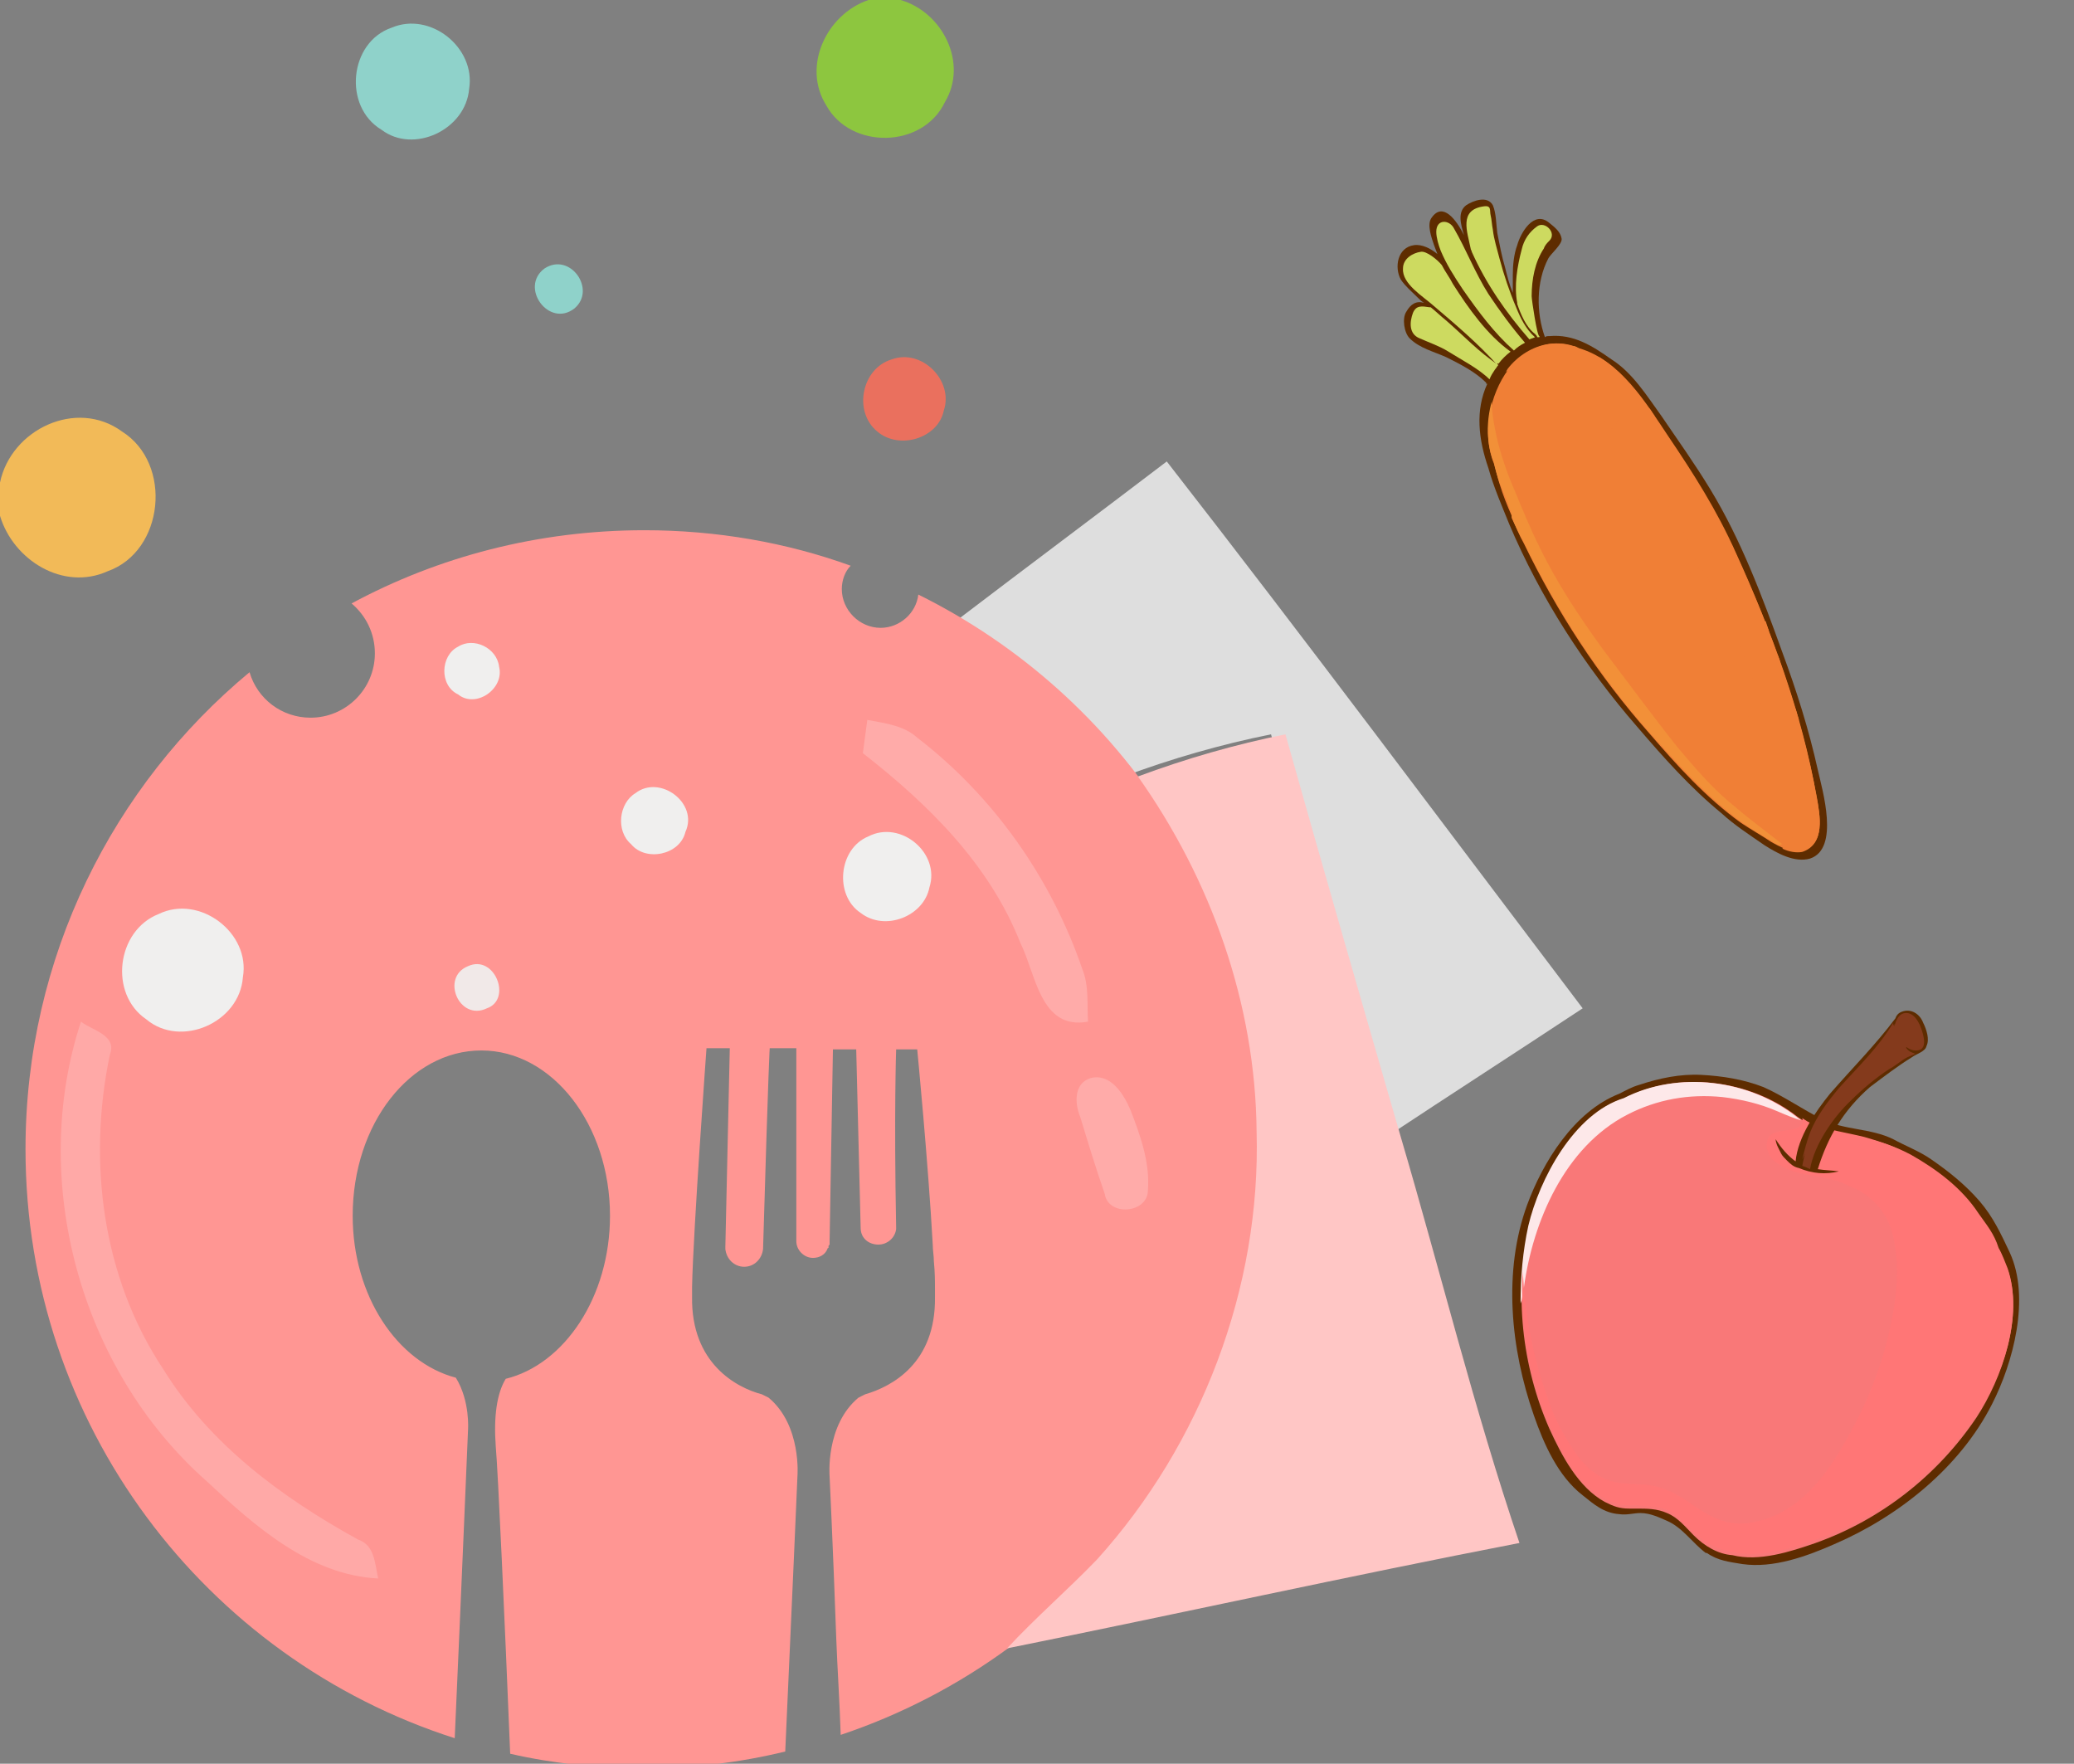 <?xml version="1.0" encoding="utf-8"?>
<!-- Generator: Adobe Illustrator 23.1.0, SVG Export Plug-In . SVG Version: 6.00 Build 0)  -->
<svg version="1.1" id="Layer_1" xmlns="http://www.w3.org/2000/svg" xmlns:xlink="http://www.w3.org/1999/xlink" x="0px" y="0px"
	 viewBox="0 0 187 159" style="enable-background:new 0 0 187 159;" xml:space="preserve">
<rect x="0" y="0" width="187" height="159" fill="#808080" stroke="none"/>
<g>
	<path style="fill:#8DC63F;" d="M78.3,0h2.9c3.8,1.1,6.1,5.7,4,9.2c-2,4.2-8.5,4.3-10.7,0.3C72.3,6,74.5,1.3,78.3,0z"/>
</g>
<g>
	<path style="fill:#8FD2CA;" d="M35.3,2.5C38.8,1,42.9,4.3,42.3,8c-0.3,3.7-5,5.9-7.9,3.7C30.9,9.6,31.5,3.8,35.3,2.5z"/>
	<path style="fill:#8FD2CA;" d="M49.1,24.2c2.3-1.5,4.7,1.9,2.7,3.6C49.5,29.6,46.8,25.9,49.1,24.2z"/>
</g>
<g>
	<path style="fill:#EA705E;" d="M80.4,32.4c2.7-1,5.6,1.9,4.7,4.6c-0.5,2.5-4,3.6-6,1.9C76.9,37.1,77.7,33.2,80.4,32.4z"/>
</g>
<g>
	<path style="fill:#F2BA58;" d="M0,43.5c1-4.8,6.9-7.6,11-4.6c4.6,2.9,3.8,10.8-1.3,12.6c-4,1.8-8.5-1-9.7-5V43.5z"/>
</g>
<g>
	<path style="fill:#DEDEDE;" d="M86.3,55.9c6.3-4.8,12.6-9.5,18.9-14.3c12.7,16.3,25,32.8,37.5,49.3c-5.9,3.9-11.8,7.7-17.7,11.6
		c-3.5-12.1-6.9-24.2-10.4-36.3c-4.5,0.9-9,2.2-13.3,3.8C97.2,64.5,92.2,59.6,86.3,55.9z"/>
</g>
<g>
	<path style="fill:#FF9693;" d="M41.7,57.2c-1.7,0.8-1.8,3.5-0.1,4.3c1.6,1.3,4.3-0.6,3.8-2.6C45.3,57.3,43.1,56.3,41.7,57.2
		 M79,63.8c-0.1,0.8-0.3,2.3-0.4,3.1c5.9,4.7,11.5,10.1,14.3,17.3c1.5,2.8,1.8,7.9,6.2,7.1c-0.1-1.6,0-3.2-0.5-4.8
		c-2.8-8.3-8.1-15.8-15.1-21.2C82.3,64.3,80.6,64.1,79,63.8 M57.9,70.5c-1.5,1-1.8,3.4-0.4,4.7c1.4,1.6,4.5,1,5-1.1
		C63.6,71.5,60.2,68.8,57.9,70.5 M79.2,74.4c-2.8,1.1-3.2,5.4-0.6,7c2.2,1.7,5.7,0.4,6.2-2.3C85.7,76,82.1,72.9,79.2,74.4
		 M14.5,81.6c-3.8,1.4-4.5,7.3-1.1,9.6c3.2,2.6,8.6,0.3,8.8-3.8C22.8,83.3,18.2,79.8,14.5,81.6 M42.6,86.3c-2.5,1-0.8,5.1,1.7,3.8
		C46.7,89.3,45.1,85.1,42.6,86.3 M7.4,91.3C2.6,105.8,7.3,123,18.8,133c4.4,4,9.5,8.6,15.7,8.9c-0.3-1.3-0.3-3-1.8-3.5
		c-7-3.8-13.6-8.7-17.8-15.6c-5.5-8.3-6.9-18.9-4.9-28.6C10.7,92.5,8.4,92.1,7.4,91.3 M99.3,96.5c-1.5,0.4-1.4,2.3-0.9,3.5
		c0.7,2.4,1.3,4.7,2.2,7c0.3,2.1,3.9,1.9,3.9-0.3c0.3-2.5-0.7-5-1.6-7.4C102.3,98,101.1,96,99.3,96.5z M82.8,53.6
		c-0.2,1.7-1.7,3-3.4,3c-1.9,0-3.5-1.6-3.5-3.5c0-0.8,0.3-1.6,0.8-2.1c-5.8-2.1-12.1-3.2-18.6-3.2c-9.6,0-18.6,2.4-26.4,6.6
		c1.3,1.1,2.1,2.7,2.1,4.5c0,3.2-2.6,5.8-5.8,5.8c-2.6,0-4.8-1.7-5.5-4.1c-12.3,10.2-20.2,25.7-20.2,43c0,24.8,16.2,45.9,38.7,53.1
		c0.6-13.4,1.2-27.8,1.2-27.8s0.2-2.6-1.1-4.7c-5.3-1.4-9.3-7.4-9.3-14.6c0-8.3,5.2-14.9,11.6-14.9c6.4,0,11.6,6.7,11.6,14.9
		c0,7.3-4.1,13.4-9.4,14.7c-0.8,1.3-1.1,3.4-0.9,6.1c0.2,2.2,0.8,15.4,1.3,27.7c3.9,0.9,8,1.3,12.1,1.3c4.4,0,8.6-0.5,12.7-1.5
		c0.6-13.1,1.1-24.8,1.1-24.8s0.4-4.6-2.6-7.1c-0.2-0.1-0.4-0.2-0.6-0.3c-2.3-0.6-6.4-2.8-6.3-8.8c0,0,0-0.1,0-0.2
		c0-0.2,0-0.5,0-0.7c0.1-5,1.3-21.5,1.3-21.5h2.1l-0.4,17.9c0,0,0,0,0,0.1c0,0,0,0,0,0l0,0.1c0,0,0,0,0,0c0.1,0.9,0.8,1.6,1.7,1.6
		c0.9,0,1.6-0.7,1.7-1.6c0,0,0,0,0,0c0.5-17,0.6-18.1,0.6-18.1h2.4v17.3c0,0,0,0,0,0c0,0,0,0,0,0.1c0,0.8,0.7,1.5,1.5,1.5
		c0.6,0,1.1-0.3,1.3-0.8c0,0,0-0.1,0.1-0.1c0,0,0-0.1,0-0.1c0-0.1,0-0.1,0.1-0.2c0,0,0-0.1,0-0.1c0-0.1,0-0.2,0-0.2c0,0,0,0,0,0
		c0,0,0,0,0,0l0.3-17.3h2.1l0.4,16.1c0,0,0,0,0,0c0,0,0,0,0,0c0,0.9,0.7,1.5,1.6,1.5c0.8,0,1.5-0.6,1.6-1.4c0,0,0,0,0,0
		c0,0,0-0.1,0-0.1c0,0,0,0,0,0c0,0,0,0,0,0c-0.2-10.4,0-16.1,0-16.1h1.9c0,0,1,10.3,1.4,17.6c0,0,0,0,0,0c0,0.5,0.1,1,0.1,1.5
		c0.1,1,0.1,1.8,0.1,2.4c0,0.3,0,0.5,0,0.7c0,0,0,0.1,0,0.1c0.1,6-3.9,8.1-6.3,8.8c-0.2,0.1-0.4,0.2-0.6,0.3c-3,2.5-2.6,7.1-2.6,7.1
		s0.3,6.2,0.6,14.6h0c0.1,2.7,0.3,5.6,0.4,8.7c22.1-7.4,38-28.3,38-52.9C113.9,81.6,101.2,62.7,82.8,53.6z"/>
</g>
<g>
	<path style="fill:#F0EFEE;" d="M41.3,58.3c1.4-0.9,3.5,0.1,3.7,1.8c0.5,2-2.1,3.8-3.7,2.5C39.6,61.8,39.7,59.1,41.3,58.3z"/>
	<path style="fill:#F0EFEE;" d="M57.3,71.5c2.2-1.7,5.7,0.9,4.5,3.5c-0.5,2.1-3.6,2.7-4.9,1.1C55.5,74.9,55.8,72.4,57.3,71.5z"/>
	<path style="fill:#F0EFEE;" d="M78.3,75.4c2.9-1.5,6.5,1.5,5.5,4.6c-0.5,2.6-4,4-6.2,2.3C75.2,80.7,75.6,76.5,78.3,75.4z"/>
	<path style="fill:#F0EFEE;" d="M14.3,82.4c3.7-1.8,8.3,1.7,7.6,5.7c-0.3,4.1-5.6,6.4-8.7,3.8C9.8,89.6,10.5,83.9,14.3,82.4z"/>
</g>
<g>
	<path style="opacity:0.87;fill:#97571B;enable-background:new    ;" d="M135.3,60.5C135.3,60.5,135.4,60.6,135.3,60.5
		C135.4,60.6,135.3,60.5,135.3,60.5z"/>
</g>
<g>
	<path style="fill:#FFABA9;" d="M78.2,64.9c1.6,0.3,3.3,0.5,4.5,1.6c6.9,5.3,12.1,12.7,14.9,20.9c0.6,1.5,0.4,3.1,0.5,4.7
		c-4.3,0.8-4.7-4.3-6.1-7.1c-2.8-7.1-8.3-12.5-14.2-17.1C77.9,67.2,78.1,65.6,78.2,64.9z"/>
	<path style="fill:#FFABA9;" d="M98.3,97.2c1.8-0.5,3,1.4,3.6,2.8c0.9,2.3,1.8,4.8,1.6,7.3c0,2.1-3.6,2.4-3.9,0.3
		c-0.8-2.3-1.5-4.6-2.2-6.9C96.9,99.5,96.8,97.7,98.3,97.2z"/>
</g>
<g>
	<path style="fill:#FFC6C5;" d="M102.6,70c4.3-1.6,8.8-2.9,13.3-3.8c3.4,12.1,6.9,24.2,10.4,36.3c3.6,12.2,6.6,24.5,10.7,36.6
		c-15.5,3-30.8,6.4-46.2,9.5c2.6-2.8,5.5-5.3,8.1-8c9.4-10.4,14.8-24.5,14.4-38.6C113.2,90.5,109.2,79.3,102.6,70z"/>
</g>
<g>
	<path style="fill:#F1E9E8;" d="M42.2,87.1c2.4-1.1,4,3,1.7,3.8C41.4,92.1,39.7,88.1,42.2,87.1z"/>
</g>
<g>
	<path style="fill:#FFA9A7;" d="M7.3,92.1c1,0.8,3.3,1.2,2.6,3c-2,9.6-0.7,20,4.8,28.3c4.2,6.8,10.7,11.6,17.6,15.4
		c1.5,0.5,1.5,2.2,1.8,3.5c-6.2-0.3-11.2-4.8-15.5-8.8C7.2,123.4,2.6,106.4,7.3,92.1z"/>
</g>
<g>
	<path style="fill:#5E2C00;" d="M181.2,112.9c-0.8-1.7-1.5-3.2-2.7-4.6c-1.3-1.5-2.8-2.7-4.4-3.8c-1-0.7-2.3-1.2-3.4-1.8
		c-2-1-4.4-0.8-6.4-1.8c-1.8-0.9-3.5-2.1-5.3-2.9c-1.8-0.7-3.7-1-5.6-1.1c-1.9-0.1-3.8,0.3-5.6,0.9c-0.7,0.2-1.2,0.5-1.8,0.8
		c-4.1,1.6-6.9,6.2-8.3,10c-2.2,6-1.5,13,0.6,19c0.9,2.6,2.2,5.5,4.4,7.2c1,0.8,1.9,1.6,3.3,1.7c0.7,0.1,1.3-0.1,1.9-0.1
		c0.9,0,1.7,0.4,2.4,0.7c1.4,0.6,2.3,2,3.5,2.9c0,0,0.1,0,0.1,0c1,0.7,2,0.8,3.2,1c2.8,0.4,5.8-0.7,8.3-1.8
		c5.8-2.5,11.3-6.9,14.2-12.6C181.5,122.9,183.1,117,181.2,112.9z"/>
	<path style="fill:#F97878;" d="M178.2,127.8c-3.5,5.2-8.6,9.2-14.5,11.3c-2.3,0.8-5.1,1.7-7.5,1.1c-1.3-0.1-2.5-0.8-3.5-1.8
		c-0.7-0.7-1.4-1.6-2.4-2c-0.9-0.4-1.8-0.4-2.7-0.4c-0.2,0-0.5,0-0.7,0c-0.9,0-1.4-0.2-2.2-0.6c-2.4-1.3-3.9-4.2-5-6.6
		c-2.5-5.7-3.2-12.2-1.8-18.3c1-4.2,4-10.1,8.6-11.5c4.8-2.5,11.3-1.7,15.6,1.7c0.4,0.3,0.8,0.5,1.3,0.7c1.5,0.6,3.1,0.8,4.7,1.2
		c1.5,0.3,2.9,0.8,4.2,1.6c2.3,1.3,4.6,3,6.1,5.3c0.7,1.1,1.4,1.9,1.8,3.1c0.3,0.4,0.5,1.3,0.8,1.8
		C182.5,118.6,180.5,124.3,178.2,127.8z"/>
	<path style="fill:#FDE8E9;" d="M137.4,116.1c0.8-6,3.7-12.7,9.3-15.6c2.7-1.4,5.6-1.9,8.6-1.6c1.7,0.2,3.4,0.6,5,1.3
		c0.7,0.3,1.4,0.6,2.1,0.8c-0.1-0.1-0.3-0.2-0.4-0.3c-4.3-3.4-10.7-4.2-15.6-1.7c-4.5,1.4-7.6,7.3-8.6,11.5c-0.5,2.3-0.7,4.6-0.7,7
		C137.3,117,137.3,116.5,137.4,116.1z"/>
	<path style="fill:#FF7676;" d="M181,114.3c-0.2-0.5-0.5-1.3-0.8-1.8c-0.4-1.3-1.1-2.1-1.8-3.1c-1.5-2.3-3.8-4-6.1-5.3
		c-1.3-0.7-2.8-1.2-4.2-1.6c-1.6-0.4-3.2-0.6-4.7-1.2c-0.3-0.1-0.6-0.3-0.9-0.5c0.1,0.4,0,0.7-0.5,0.9c-1,0.4-2.7,0-2.7,1.5
		c0,0.1,0,0.1,0,0.2c0,0,0,0,0,0c0,0,0,0.1,0,0.1c0.1,0.3,0.2,0.6,0.4,0.9c0.1,0.1,0.2,0.2,0.3,0.3c0.7,0.5,1.5,0.9,2.4,1.1
		c1.4,0.3,3,0.4,4.3,1.1c0,0,0,0,0,0c1.9,0.7,3.4,2.3,3.9,4.2c0.8,2.9,0.4,6.2-0.3,9.1c-0.8,3.5-2.2,6.8-4,9.9
		c-1.3,2.3-2.9,4.5-5.1,5.9c-1.1,0.7-2.3,1.1-3.5,1.3c-1.5,0.2-2.8-0.2-4.1-1c-1.3-0.8-2.5-1.8-3.9-2.2c-1.6-0.5-3.2-0.1-4.8-0.7
		c-1.5-0.6-2.5-1.8-3.3-3.1c-0.9-1.4-1.6-2.8-2.1-4.4c-1.3-3.6-2-7.4-2.2-11.3c-0.3,4.7,0.5,9.5,2.4,13.9c1.1,2.4,2.5,5.3,5,6.6
		c0.8,0.4,1.3,0.6,2.2,0.6c0.2,0,0.5,0,0.7,0c0.9,0.1,1.8,0.1,2.7,0.4c0.9,0.4,1.6,1.3,2.4,2c1,1,2.2,1.6,3.5,1.8
		c2.5,0.6,5.3-0.3,7.5-1.1c5.9-2.1,11-6.1,14.5-11.3C180.5,124.3,182.5,118.6,181,114.3z"/>
	<g>
		<path style="fill:#5E2C00;" d="M172.4,95.3c0.4-0.3,1.2-0.5,1.3-1c0.3-0.6,0-1.5-0.3-2.1c-0.3-0.8-1.1-1.3-1.9-1
			c-0.3,0.1-0.5,0.3-0.6,0.6c0,0,0,0,0,0c-1.8,2.4-3.9,4.5-5.9,6.8c-1.3,1.6-2.9,3.9-3.1,6.1c-0.7-0.5-1.3-1.2-1.8-2
			c0,0.2,0.1,0.5,0.2,0.7c0.1,0.2,0.2,0.4,0.3,0.6c0.1,0.2,0.3,0.4,0.5,0.6c0.3,0.3,0.6,0.6,1.1,0.7c1.2,0.5,2.4,0.6,3.6,0.3
			c-0.7-0.1-1.3-0.1-1.9-0.2c0.9-2.9,2.3-5.3,4.7-7.4C169.8,97.1,171.1,96.1,172.4,95.3z"/>
		<path style="fill:#843A1C;" d="M163.2,105.4c-0.2-0.1-0.4-0.2-0.7-0.3c0.2-1,0.4-1.9,0.8-2.9c0.6-1.5,1.6-2.8,2.6-4
			c1.6-2,3.6-3.7,4.9-5.9c0,0.1,0,0.2,0.1,0.4c0,0,0,0,0,0c0-0.5,0.3-1,0.7-1.2c0.7-0.3,1.2,0.3,1.5,0.9c0.2,0.5,0.7,1.8,0.1,2.2
			c-0.4,0.2-0.9,0.1-1.3-0.2c0,0-0.1,0.1,0,0.1c0.2,0.3,0.5,0.4,0.8,0.5c-0.2,0.1-0.5,0.2-0.7,0.3c-0.6,0.3-1.1,0.8-1.7,1.1
			c-1.2,0.8-2.4,1.8-3.4,2.8C165.4,100.6,163.6,103.1,163.2,105.4z"/>
		<path style="fill:#843A1C;" d="M165.8,99.4c1-1.2,2.2-2.4,3.3-3.5c0.7-0.7,1.5-1.4,2.3-1.9c0-0.8,0.2-1.5,0.9-1.4
			c0.6,0.1,0.9,0.4,1.1,0.9c-0.1-0.4-0.2-0.9-0.4-1.2c-0.2-0.6-0.8-1.2-1.5-0.9c-0.4,0.2-0.6,0.7-0.7,1.2c0,0,0,0,0,0
			c-0.1-0.1-0.1-0.2-0.1-0.4c-1.3,2.2-3.2,4-4.9,5.9c-1,1.2-2,2.5-2.6,4c-0.3,0.8-0.5,1.6-0.7,2.4C163.4,102.7,164.5,101,165.8,99.4
			z"/>
	</g>
</g>
<g>
	<path style="fill:#5E2C00;" d="M136.8,22.1c-0.3,0.8-0.4,1.8-0.4,2.7c0,0.5,0,1,0,1.6c-0.3-0.7-0.5-1.5-0.7-2.3
		c-0.3-1-0.5-2.1-0.7-3.1c-0.1-0.8-0.1-1.8-0.4-2.5c-0.5-0.9-1.8-0.4-2.4,0c-0.8,0.6-0.5,1.7-0.2,2.7c-0.7-1.4-1.9-3-2.9-1.6
		c-0.5,0.6,0,1.9,0.2,2.5c0.1,0.3,0.2,0.5,0.3,0.8c-0.6-0.5-1.4-0.9-2.1-0.8c-1.5,0.2-1.8,2-1.2,3.1c0.4,0.6,1,1.1,1.5,1.6
		c0.2,0.2,0.4,0.4,0.6,0.5c-0.7-0.2-1.2,0.1-1.6,0.8c-0.4,0.6-0.2,1.9,0.3,2.4c0.9,0.9,2.2,1.2,3.3,1.7c1.2,0.6,2.6,1.3,3.6,2.3
		c0,0,0,0.1,0,0.1c0,0,0,0,0.1,0c-1.1,2.4-0.8,5,0.1,7.6c0.5,1.8,1.3,3.6,1.9,5.1c2.8,6.6,6.8,12.8,11.5,18.2
		c2.4,2.8,4.8,5.5,7.6,7.8c1.2,1.1,2.6,2,3.9,2.9c1.1,0.7,2.7,1.6,4.1,1.2c2.7-0.9,1.1-6.2,0.7-8c-0.8-3.6-1.9-7.1-3.2-10.6
		c-1.8-5-3.7-10.1-6.5-14.7c-1.4-2.3-2.9-4.4-4.4-6.6c-1.3-1.8-2.6-3.9-4.5-5.1c-1.7-1.2-3.4-2.3-5.6-2.1c-0.2,0-0.3,0-0.4,0.1
		c-0.8-2.2-0.8-5,0.3-7.1c0.2-0.4,1.3-1.3,1.2-1.8c-0.1-0.6-0.6-1-1.1-1.4C138.3,18.9,137.1,21,136.8,22.1z"/>
	<path style="fill:#CDDA60;" d="M133.8,18.6c0.7-0.1,0.5,0.4,0.6,0.8c0.1,0.4,0.1,0.8,0.2,1.3c0.1,0.9,0.4,1.8,0.6,2.6
		c0.4,1.5,0.9,3,1.5,4.4c0.4,1,0.9,2,1.7,2.7c-0.2,0.1-0.3,0.1-0.5,0.2c0,0,0,0,0,0c-2.1-2.4-3.9-5-5.2-7.9c0-0.1-0.1-0.2-0.1-0.3
		C132.3,20.9,131.5,18.9,133.8,18.6z"/>
	<path style="fill:#CDDA60;" d="M129.9,22.6c-0.2-0.5-0.4-1.2-0.4-1.7c0-1.2,1.2-1.1,1.6-0.3c1.1,1.9,1.9,4,3.1,5.9
		c1,1.5,2.1,3,3.3,4.4c-0.4,0.2-0.7,0.4-1,0.7c-1.8-1.6-3.2-3.5-4.6-5.5C131.1,24.9,130.4,23.8,129.9,22.6z"/>
	<path style="fill:#CDDA60;" d="M129.3,27.6c-1-0.9-2.9-2-2.8-3.4c0-0.9,0.9-1.4,1.6-1.5c0.5-0.1,1.5,0.7,1.9,1.2
		c0.3,0.6,0.7,1.1,1,1.7c1.4,2.2,3.1,4.6,5.2,6.1c-0.4,0.3-0.8,0.7-1.1,1.1c-0.1-0.1-0.1,0-0.1,0.1c0,0,0,0,0,0
		C133.3,31,131.3,29.3,129.3,27.6z"/>
	<path style="fill:#CDDA60;" d="M130.6,31.7c-0.8-0.5-1.7-0.8-2.6-1.2c-1-0.4-0.9-1.5-0.6-2.3c0.3-0.7,0.8-0.6,1.5-0.5
		c0,0,0,0,0.1,0c0.5,0.4,0.9,0.8,1.4,1.2c1.5,1.3,3,2.9,4.7,4c-0.1,0.1-0.2,0.3-0.3,0.4c-0.2,0.3-0.4,0.6-0.5,0.9
		C133.3,33.2,131.7,32.4,130.6,31.7z"/>
	<path style="fill:#F07F36;" d="M142.4,31.4c3.7,1.1,6,4.9,8,7.9c2.3,3.4,4.4,6.7,6.1,10.5c3.2,7,5.9,14.5,7.3,22
		c0.3,1.7,0.8,4.3-1.3,4.9c-0.8,0.3-2.1-0.4-2.8-0.8c-0.9-0.6-1.8-1.1-2.7-1.7c-3.2-2.3-5.8-5.2-8.3-8.1
		c-4.6-5.2-8.3-10.9-11.3-17.1c-0.4-0.7-0.7-1.5-1.1-2.3c0,0,0-0.1,0-0.2c-0.4-0.9-0.8-1.9-1.1-2.9c-0.2-0.6-0.3-1.2-0.5-1.8
		c-1.1-2.7-0.4-6.2,1.3-8.5c0.9-1.2,2.3-2.1,3.8-2.3c0.8-0.1,1.5,0,2.1,0.2C142,31.2,142.2,31.3,142.4,31.4z"/>
	<path style="fill:#F07F36;" d="M141.8,31.2c-0.7-0.2-1.4-0.3-2.1-0.2c-1.5,0.2-2.9,1.1-3.8,2.3c0,0.1-0.1,0.1-0.1,0.2
		c1.7-0.7,3.7-0.1,5.2,1c2.5,1.8,4.6,4.3,6.5,6.8c2,2.7,3.7,5.6,5.3,8.6c1.6,3.1,3.2,6.3,4.5,9.5c0.7,1.7,1.3,3.5,1.8,5.3
		c0.5,1.6,1.1,3.3,1.6,4.9c0.5,1.5,1,3.2,1,4.8c0,0.7-0.1,1.5-0.7,1.9c-0.1,0.1-0.2,0.1-0.3,0.2c0.6,0.3,1.3,0.4,1.8,0.3
		c2.1-0.7,1.6-3.3,1.3-4.9c-1.3-7.6-4.1-15.1-7.3-22c-1.7-3.7-3.8-7.1-6.1-10.5c-2-3-4.3-6.8-8-7.9C142.2,31.3,142,31.2,141.8,31.2z
		"/>
	<path style="fill:#F29038;" d="M156.4,72.7c-2-1.6-3.6-3.5-5.2-5.4c-2.3-2.9-4.5-5.9-6.7-8.8c-2.1-2.9-4.1-5.9-5.7-9.2
		c-0.8-1.6-1.5-3.3-2.2-5c-0.7-1.6-1.3-3.3-1.7-5.1c-0.2-1-0.4-2-0.4-3c-0.5,1.8-0.5,3.8,0.2,5.5c0.1,0.6,0.3,1.2,0.5,1.8
		c0.4,1,0.8,1.9,1.1,2.9c0,0.1,0,0.1,0,0.2c0.3,0.8,0.7,1.6,1.1,2.3c3,6.2,6.8,12,11.3,17.1c2.6,2.9,5.2,5.8,8.3,8.1
		c0.9,0.6,1.8,1.2,2.7,1.7c0.2,0.1,0.4,0.3,0.7,0.4c0.1,0,0.2-0.1,0.3-0.1C159.3,75,157.8,73.9,156.4,72.7z"/>
	<path style="fill:#CDDA60;" d="M139.7,21.7c-0.2,0.2-0.4,0.4-0.5,0.7c-0.8,1.2-1.1,2.8-1.1,4.3c0,0.3,0.5,3.7,0.7,3.6
		c0,0,0,0.1,0,0.1c-0.1,0-0.1,0-0.2,0c0-0.1-0.1-0.2-0.2-0.3c-0.8-0.6-1.3-1.8-1.6-2.7c0,0,0,0,0-0.1c-0.3-1.5,0-3.3,0.4-4.8
		c0.2-0.9,0.7-1.6,1.4-2.1C139.3,19.9,140.4,21,139.7,21.7z"/>
	<path style="fill:#F07F36;" d="M152.4,59.6c1.2-0.6,2.2-1.5,3.5-2c1.2-0.5,2.4-0.7,3.6-0.7c-0.1-0.3-0.2-0.6-0.3-0.9
		C156.5,56.3,153.6,57.2,152.4,59.6z"/>
	<path style="fill:#F07F36;" d="M158,60c0.8-0.3,1.6-0.4,2.5-0.4c-0.1-0.2-0.1-0.3-0.2-0.5C159.5,59.3,158.7,59.5,158,60z"/>
	<path style="fill:#F07F36;" d="M153.2,50.3c-1,0.6-2.6,1.5-2.9,2.8c1.9-1.4,4.1-3,6.3-3c-0.1-0.1-0.1-0.3-0.2-0.4
		c-0.1-0.2-0.1-0.3-0.2-0.5C155.2,49.4,154.2,49.7,153.2,50.3z"/>
	<path style="fill:#F07F36;" d="M147.8,45.1c1.6-0.8,3.4-1.8,5.2-1.7c-0.3-0.4-0.6-0.9-0.8-1.3C150.3,42.2,148.3,43.3,147.8,45.1z"
		/>
	<path style="fill:#F07F36;" d="M142.3,33.4c-0.9,0.8-1.9,1.9-1.9,3.2c1.1-0.7,2.2-1.5,3.4-2c0.8-0.4,1.7-0.6,2.6-0.6
		c-0.7-0.7-1.4-1.3-2.2-1.8C143.5,32.5,142.8,33,142.3,33.4z"/>
	<path style="fill:#F07F36;" d="M145.4,38.6c1.3-0.2,2.5-0.8,3.8-1.1c-0.2-0.2-0.3-0.5-0.5-0.7C147.4,36.9,146,37.5,145.4,38.6z"/>
	<path style="fill:#F07F36;" d="M156.7,65.3c1.2-0.4,2.6-0.6,3.9-0.5c0.5,0,1.1,0.1,1.6,0.1c-0.1-0.3-0.2-0.7-0.3-1
		C160,63.8,158,64.1,156.7,65.3z"/>
</g>
</svg>
